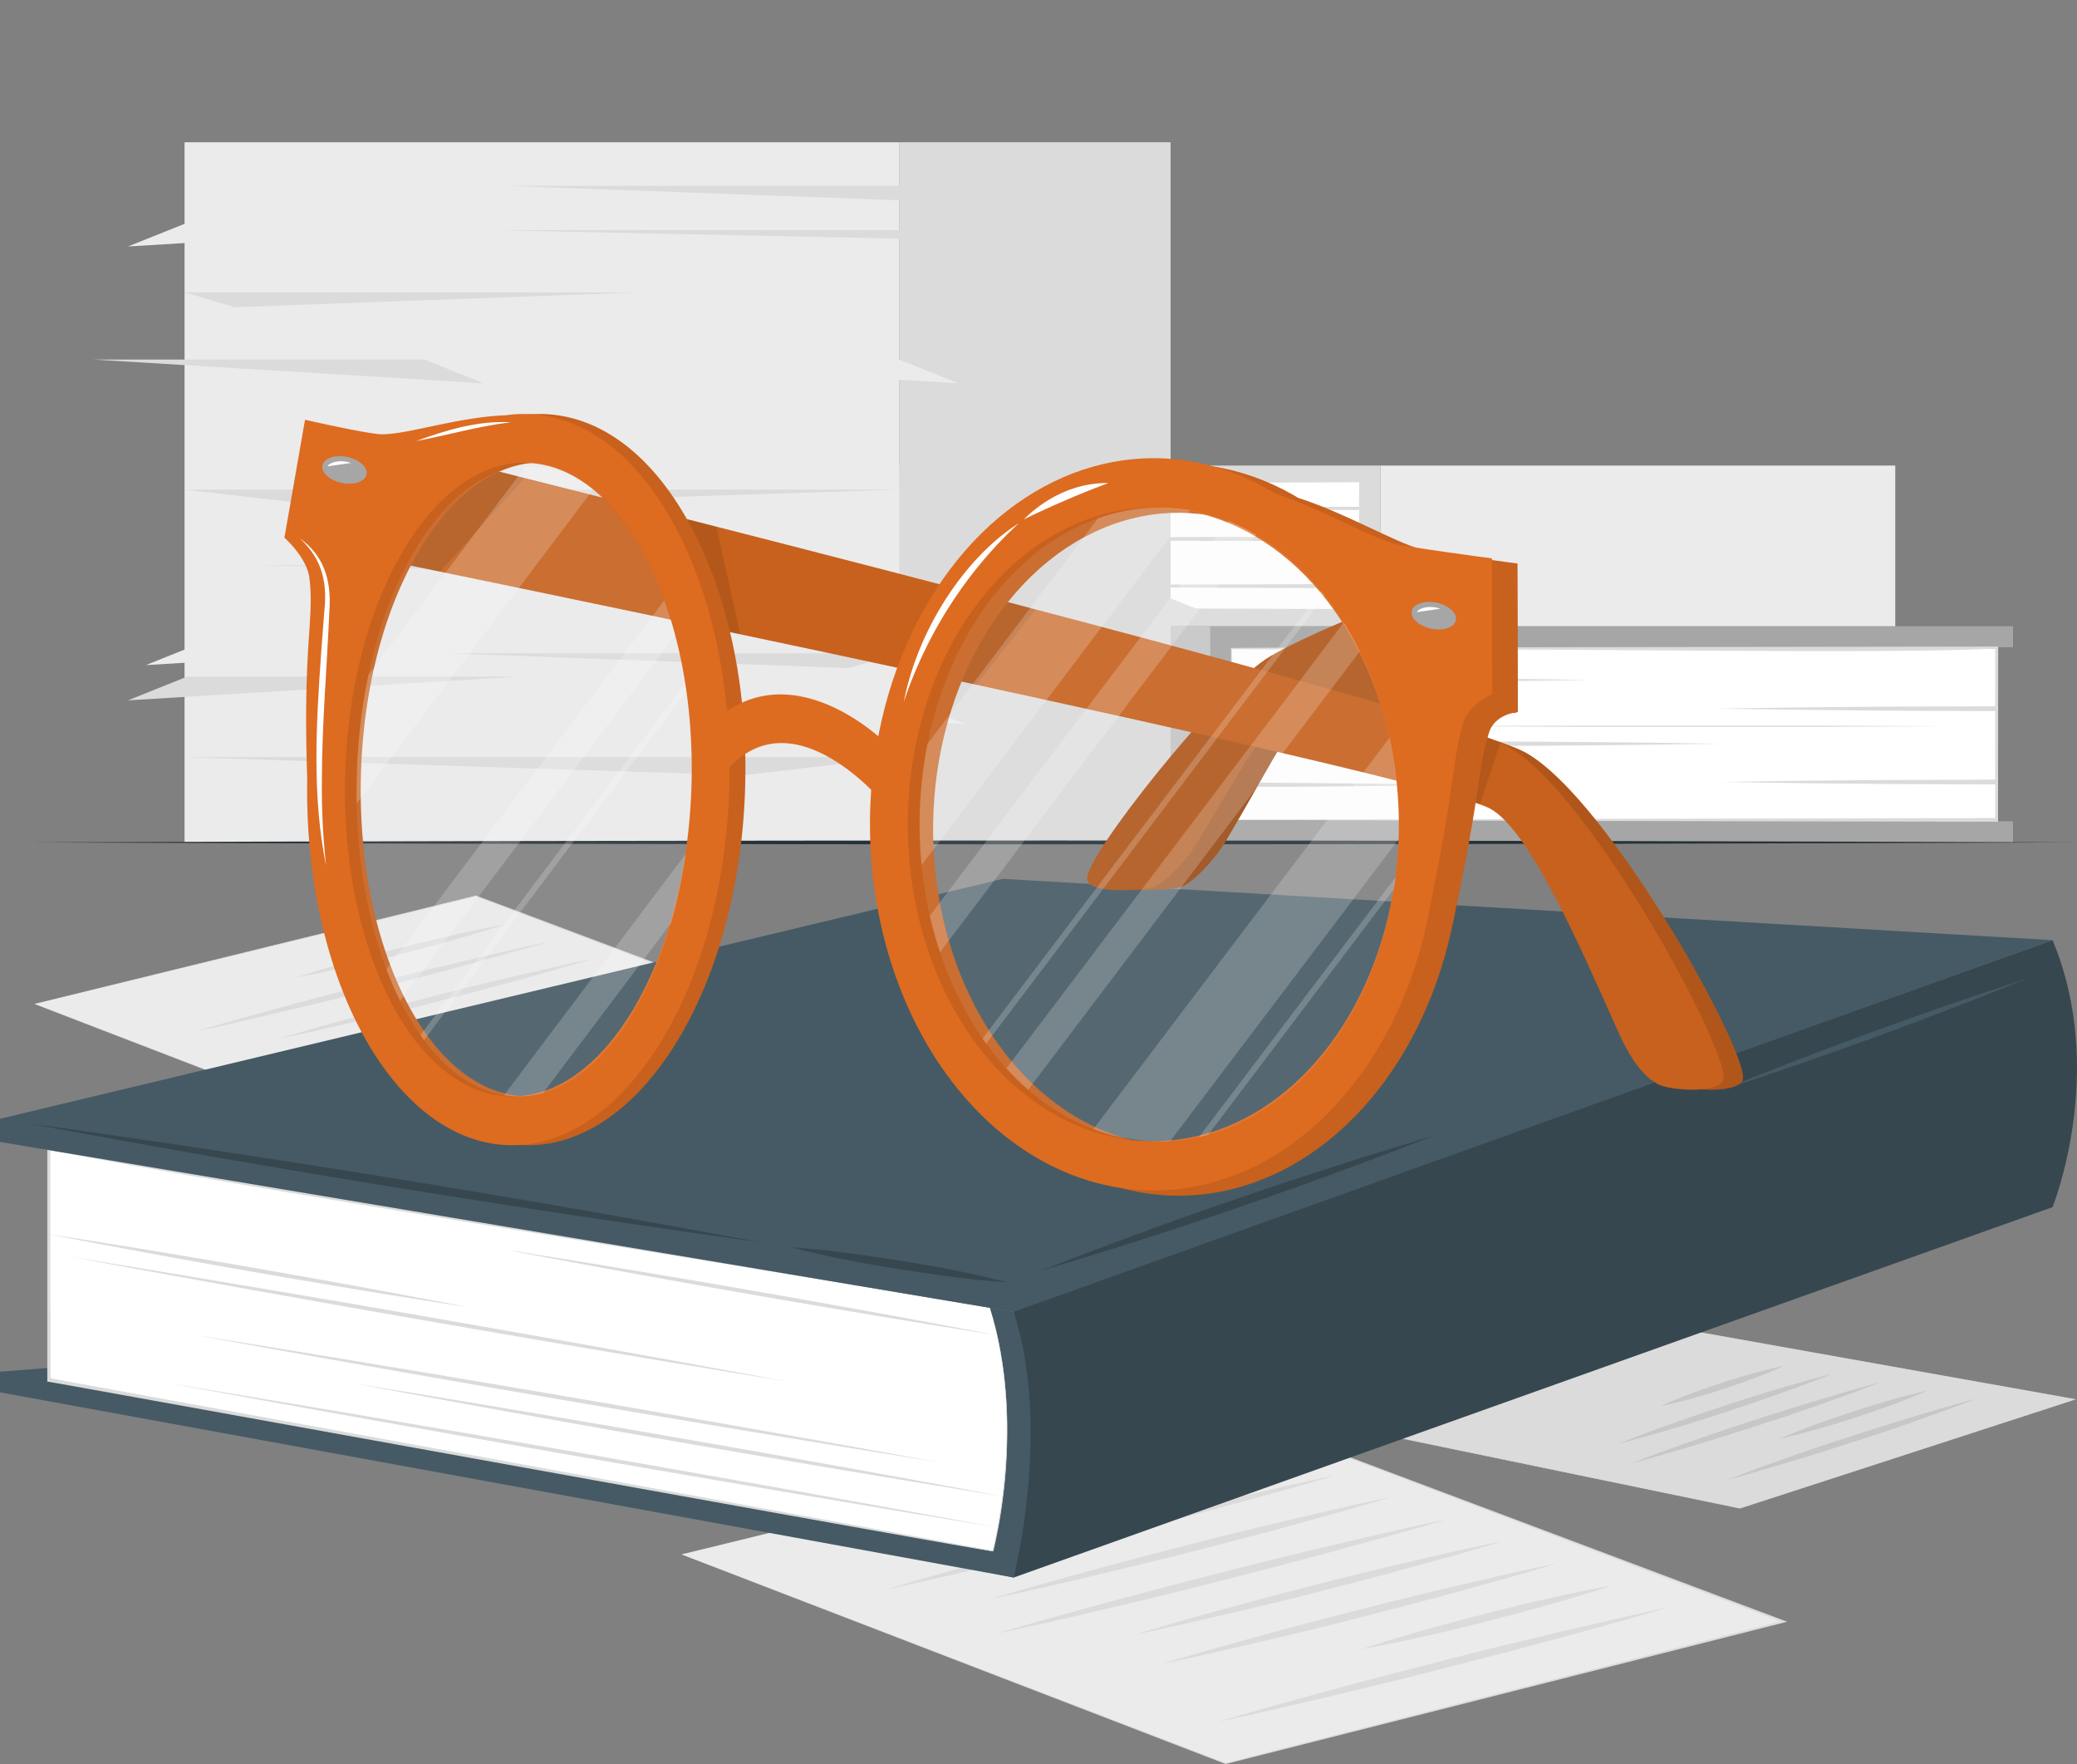 <svg xmlns="http://www.w3.org/2000/svg" width="252" height="214" fill="none"><rect width="100%" height="100%" fill="#808080" stroke="none"/><path fill="#C7C7C7" d="M84.377 102.182h62.476V75.963H84.377v26.219Z"/><path fill="#A6A6A6" d="M146.853 75.968v26.219h97.384v-2.558h-2.099V78.525h2.099v-2.558h-97.384Z"/><path fill="#fff" d="M149.41 99.463h92.836V78.687H149.41v20.776Z"/><path fill="#DBDBDB" d="M149.406 99.463c23.142-.085 69.706-.19 92.84-.225l-.175.225V78.687c-14.084.717-54.937-.09-69.434.145l-23.212-.07c.067-.446 0 20.797 0 20.701h-.019Zm0 0-.054-20.846c0-.066 23.25-.066 23.266-.076l69.628-.105h.194v.25l-.019 20.777v.226h-.175c-23.138-.03-69.706-.135-92.84-.226Z"/><path fill="#DBDBDB" d="M208.927 94.868c7.098.12 14.197.204 21.295.251l12.024.04v-.577l-12.024.04c-7.098.034-14.197.116-21.295.246ZM149.406 89.958v.532l15.5.055 22.465-.075c7.099-.044 14.197-.126 21.296-.246-7.099-.12-14.197-.203-21.296-.246l-22.465-.075-15.5.055ZM149.406 82.168v.642l22.159-.075c7.103-.044 14.202-.126 21.295-.246-7.098-.12-14.197-.202-21.295-.246l-22.159-.075ZM149.406 94.924v.531h5.952c7.098-.04 14.198-.121 21.299-.245-7.103-.114-14.203-.196-21.299-.246l-5.952-.04ZM208.216 85.97c7.101.114 14.201.196 21.299.246l12.732.045v-.582l-12.732.045c-7.103.04-14.203.122-21.299.246ZM236.069 88.102c-4.885-.033-9.774-.058-14.667-.075h-30.54c-4.89 0-9.779.025-14.667.075 4.89.033 9.779.059 14.667.075h30.54c4.89-.016 9.78-.042 14.667-.075Z"/><path fill="#EBEBEB" d="M229.95 56.481h-62.475v19.487h62.475V56.481Z"/><path fill="#DBDBDB" d="M167.471 75.968V56.481H70.087v1.901h2.1v15.685h-2.1v1.901h97.384Z"/><path fill="#fff" d="M164.917 58.502H72.081v15.445h92.836V58.502Z"/><path fill="#DBDBDB" d="M164.917 58.502c-23.142.09-69.706.196-92.836.231l.179-.23v15.444c-1.229-.693 46.502.045 46.226-.176 11.561 0 34.862.07 46.42.12-.066.332 0-15.454 0-15.389h.011Zm0 0 .043 15.445v.055h-.043c-11.58.05-34.843.115-46.42.12l-46.416.076h-.194V58.272h.178c23.139.035 69.706.14 92.837.23h.015Z"/><path fill="#DBDBDB" d="M105.4 61.918c-7.098-.09-14.198-.152-21.299-.185l-12.024-.03v.426l12.024-.025c7.09-.023 14.19-.085 21.299-.186ZM164.918 65.58v-.396l-15.496-.04-22.465.055c-7.099.033-14.199.093-21.3.18 7.099.09 14.198.152 21.3.186l22.465.055 15.496-.04ZM164.917 71.359v-.502l-22.158.055c-7.101.034-14.201.095-21.3.186 7.099.083 14.199.144 21.3.18l22.158.08ZM164.917 61.878v-.397h-5.952c-7.098.03-14.197.092-21.295.186 7.098.087 14.197.147 21.295.18l5.952.03ZM106.112 68.534c-7.101-.083-14.202-.145-21.303-.185l-12.732-.03v.431l12.731-.035c7.104-.03 14.205-.09 21.304-.18ZM78.254 66.95c4.89.026 9.78.044 14.668.054h30.54c4.89 0 9.779-.018 14.667-.055-4.888-.03-9.777-.048-14.667-.055h-30.54c-4.89.01-9.78.028-14.668.055Z"/><path fill="#EBEBEB" d="M109.082 17.26h-86.69v84.927h86.69V17.26Z"/><path fill="#DBDBDB" d="M142.028 17.26h-32.946v84.927h32.946V17.26ZM22.392 59.395h86.69l-67.7 2.202-18.99-2.202ZM109.082 91.85h-86.69l67.703 2.201 18.987-2.202ZM22.392 35.474h54.914L28.49 37.269l-6.1-1.795Z"/><path fill="#DBDBDB" d="M109.082 79.249h-54.91l48.811 1.795 6.099-1.795ZM116.359 22.542h-54.91l48.815 1.8 6.095-1.8ZM59.983 27.924h61.935l-10.325 1.079-51.61-1.079ZM30.82 68.57h61.935L82.43 69.647l-51.61-1.079Z"/><path fill="#EBEBEB" d="M68.905 43.62h40.177l7.18 2.879-47.357-2.88ZM78.589 72.316h40.177l7.176 2.88-47.353-2.88ZM69.752 84.962h40.177l7.18 2.88-47.357-2.88Z"/><path fill="#DBDBDB" d="M11.324 43.62h40.177l7.176 2.879-47.353-2.88Z"/><path fill="#EBEBEB" d="M62.876 27.027H22.703l-7.18 2.874 47.353-2.874ZM65.048 77.81H24.871l-7.18 2.878 47.357-2.879Z"/><path fill="#DBDBDB" d="M62.876 82.087H22.703l-7.18 2.875 47.353-2.875ZM109.082 72.316h32.262l7.18 2.88-39.442-2.88ZM120.344 59.395h25.019l-3.335-2.352-21.684 2.352Z"/><path fill="#263238" d="M3.56 102.197c79.584-.306 168.856-.311 248.44 0-79.584.311-168.856.306-248.44 0Z"/><path fill="#DBDBDB" d="m163.72 173.209 38.606-12.244 49.052 8.818-40.274 13.152-47.384-9.726Z"/><path fill="#DBDBDB" d="m163.72 173.21 38.594-12.3s49.087 8.758 49.087 8.753l.494.085-.494.166-40.297 13.092s-47.369-9.801-47.384-9.796Zm0 0s47.458 9.665 47.372 9.66l40.262-13.207v.246s-49.09-8.894-49.016-8.888L163.72 173.21Z"/><path fill="#C7C7C7" d="M209.568 179.525c2.376-.943 4.825-1.821 7.282-2.689 2.456-.867 4.952-1.7 7.456-2.508a388.226 388.226 0 0 1 7.611-2.392l3.857-1.149c1.314-.361 2.6-.742 3.93-1.083-1.166.476-2.403.913-3.604 1.374l-3.673 1.309c-2.45.878-4.953 1.706-7.457 2.508-2.503.803-5.053 1.625-7.611 2.393-2.558.767-5.139 1.535-7.791 2.237ZM215.947 174.544c2.721-1.204 5.66-2.237 8.638-3.221 2.978-.983 6.049-1.911 9.322-2.633-2.721 1.209-5.656 2.237-8.638 3.22-2.981.983-6.068 1.891-9.322 2.634ZM197.937 177.533c2.375-.943 4.824-1.82 7.281-2.688a284.596 284.596 0 0 1 7.456-2.508 398.858 398.858 0 0 1 7.608-2.393l3.86-1.144c1.31-.361 2.601-.742 3.931-1.088-1.167.476-2.403.918-3.604 1.374l-3.674 1.315c-2.453.872-4.952 1.7-7.456 2.508a388.33 388.33 0 0 1-7.612 2.392c-2.557.768-5.139 1.53-7.79 2.232ZM196.452 175.12c4.039-1.635 8.28-3.089 12.572-4.514 4.292-1.425 8.669-2.749 13.217-3.918-4.039 1.636-8.28 3.09-12.568 4.515-4.288 1.424-8.657 2.749-13.221 3.917ZM201.498 170.581c2.228-1.043 4.665-1.911 7.141-2.733 2.477-.823 5.054-1.565 7.802-2.147-2.227 1.048-4.665 1.911-7.137 2.733-2.472.823-5.054 1.565-7.806 2.147Z"/><path fill="#EBEBEB" d="m4.183 121.79 53.569-13.082 51.691 19.487-53.3 13.554-51.96-19.959Z"/><path fill="#DBDBDB" d="m4.183 121.79 53.573-13.147s51.703 19.437 51.703 19.432l.388.145-.388.101-53.317 13.503c-.02 0-51.944-20.019-51.96-20.019v-.015Zm0 0 51.975 19.893c-.129.035 53.301-13.623 53.258-13.608v.241L57.74 108.753c.101-.03-53.573 13.042-53.557 13.042v-.005Z"/><path fill="#DBDBDB" d="M55.392 137.776c3.499-1.044 7.025-2.007 10.566-2.975 3.542-.968 7.11-1.891 10.683-2.804a552.987 552.987 0 0 1 10.78-2.653l5.423-1.274c1.823-.402 3.63-.823 5.47-1.204-1.742.526-3.5 1.003-5.264 1.505l-5.31 1.469c-3.538.973-7.11 1.891-10.68 2.804a552.925 552.925 0 0 1-10.78 2.654c-3.614.847-7.226 1.705-10.888 2.478ZM69.123 130.839c3.817-1.269 7.774-2.343 11.743-3.366 3.97-1.023 8.013-1.956 12.164-2.714-3.817 1.269-7.775 2.343-11.744 3.366-3.969 1.023-8.012 1.956-12.163 2.714ZM50.109 132.223c3.051-.933 6.146-1.79 9.248-2.643 3.102-.853 6.22-1.66 9.361-2.468 3.141-.807 6.286-1.58 9.462-2.317l4.762-1.104c1.606-.346 3.192-.712 4.81-1.038-1.52.471-3.068.903-4.604 1.354l-4.645 1.289c-3.11.858-6.22 1.661-9.361 2.468a442.334 442.334 0 0 1-9.458 2.318c-3.176.742-6.348 1.479-9.575 2.141ZM47.617 129.409c2.819-.872 5.68-1.675 8.553-2.468a492.867 492.867 0 0 1 8.665-2.287 384.58 384.58 0 0 1 8.762-2.142l4.412-1.003c1.49-.316 2.963-.652 4.463-.948-1.403.446-2.838.843-4.253 1.269l-4.3 1.199a431.215 431.215 0 0 1-8.664 2.287c-2.9.743-5.832 1.46-8.763 2.142a410.371 410.371 0 0 1-8.875 1.951ZM34.272 129.354c3.498-1.043 7.024-2.006 10.566-2.979 3.541-.973 7.11-1.886 10.682-2.804a566.757 566.757 0 0 1 10.776-2.654l5.443-1.274c1.823-.396 3.63-.822 5.47-1.204-1.742.532-3.5 1.004-5.264 1.505l-5.307 1.455c-3.537.968-7.11 1.886-10.678 2.804a546.135 546.135 0 0 1-10.78 2.653c-3.616.853-7.246 1.721-10.908 2.498ZM33.828 126.018c3.087-.943 6.22-1.81 9.357-2.673 3.137-.863 6.306-1.681 9.474-2.508 3.168-.828 6.356-1.6 9.567-2.348l4.82-1.118c1.621-.352 3.23-.723 4.864-1.049-1.555.477-3.11.908-4.665 1.37l-4.7 1.299c-3.134.868-6.302 1.68-9.47 2.508-3.168.827-6.36 1.6-9.571 2.347-3.211.748-6.414 1.5-9.676 2.172ZM23.71 125.14c3.498-1.043 7.024-2.006 10.57-2.974 3.545-.968 7.11-1.911 10.698-2.804 3.588-.893 7.164-1.806 10.78-2.654l5.423-1.274c1.823-.401 3.634-.822 5.47-1.204-1.742.527-3.5 1.004-5.26 1.505l-5.307 1.46c-3.537.968-7.11 1.886-10.683 2.799a552.631 552.631 0 0 1-10.78 2.653c-3.615.848-7.246 1.721-10.912 2.493ZM35.982 118.575c4.062-1.335 8.253-2.468 12.475-3.552 4.221-1.083 8.498-2.081 12.894-2.899-4.062 1.334-8.249 2.463-12.474 3.551-4.226 1.089-8.498 2.072-12.895 2.9Z"/><path fill="#EBEBEB" d="m82.678 188.574 68.077-16.623 65.682 24.764-67.731 17.22-66.028-25.361Z"/><path fill="#DBDBDB" d="m82.686 188.574 68.069-16.689s65.698 24.714 65.698 24.709l.388.146-.388.1L148.706 214c-.019.005-66.02-25.426-66.02-25.426Zm0 0 66.043 25.301c-.12 0 67.728-17.291 67.696-17.281v.241l-65.686-24.824c.101-.04-68.077 16.588-68.061 16.553l.008.01Z"/><path fill="#DBDBDB" d="M147.75 208.889c4.436-1.324 8.941-2.563 13.431-3.782 4.49-1.219 9.035-2.398 13.571-3.562a732.63 732.63 0 0 1 13.7-3.376l6.892-1.615c2.333-.501 4.614-1.048 6.951-1.53-2.212.673-4.459 1.29-6.687 1.937l-6.744 1.846c-4.494 1.233-9.035 2.397-13.571 3.561a688.334 688.334 0 0 1-13.7 3.371c-4.595 1.078-9.186 2.167-13.843 3.15ZM165.201 200.07c4.852-1.61 9.867-2.974 14.92-4.273 5.054-1.299 10.185-2.508 15.464-3.451-4.851 1.615-9.87 2.979-14.923 4.278-5.054 1.3-10.186 2.483-15.461 3.446ZM141.04 201.831c3.887-1.184 7.81-2.277 11.752-3.355a815.557 815.557 0 0 1 11.895-3.136 557.94 557.94 0 0 1 12.02-2.949l6.057-1.404c2.037-.437 4.055-.903 6.111-1.315-1.944.602-3.887 1.149-5.831 1.721l-5.901 1.635c-3.938 1.089-7.919 2.112-11.896 3.135a530.157 530.157 0 0 1-12.024 2.945c-4.035.938-8.086 1.906-12.183 2.723ZM137.888 198.255c3.58-1.109 7.219-2.127 10.885-3.13a729.615 729.615 0 0 1 11.009-2.915 445.58 445.58 0 0 1 11.133-2.718l5.614-1.294c1.889-.397 3.759-.828 5.668-1.204-1.785.566-3.604 1.073-5.408 1.61l-5.461 1.505a663.197 663.197 0 0 1-11.01 2.909 450.032 450.032 0 0 1-11.133 2.719c-3.748.862-7.511 1.765-11.297 2.518ZM120.911 198.184c4.436-1.324 8.941-2.563 13.431-3.782a1011.47 1011.47 0 0 1 13.571-3.561 708.227 708.227 0 0 1 13.688-3.371l6.893-1.615c2.332-.502 4.614-1.048 6.95-1.505-2.212.672-4.459 1.289-6.686 1.936l-6.745 1.846c-4.494 1.234-9.034 2.398-13.571 3.562a688.23 688.23 0 0 1-13.699 3.37c-4.595 1.079-9.175 2.137-13.832 3.12ZM120.352 193.946c3.922-1.194 7.903-2.302 11.891-3.391a833.545 833.545 0 0 1 12.051-3.175 545.838 545.838 0 0 1 12.16-2.98l6.107-1.444c2.065-.442 4.106-.913 6.185-1.334-1.943.607-3.945 1.158-5.92 1.74l-5.971 1.655c-3.985 1.099-8.012 2.137-12.051 3.171a765.3 765.3 0 0 1-12.16 2.979c-4.082.973-8.148 1.926-12.292 2.779ZM107.492 192.833c4.435-1.325 8.941-2.564 13.431-3.782 4.49-1.219 9.034-2.398 13.571-3.562a724.757 724.757 0 0 1 13.699-3.376l6.893-1.615c2.332-.501 4.614-1.048 6.947-1.53-2.208.672-4.455 1.289-6.683 1.936l-6.745 1.846c-4.494 1.234-9.034 2.398-13.571 3.562a693.501 693.501 0 0 1-13.699 3.371c-4.595 1.078-9.186 2.166-13.843 3.15ZM123.088 184.485c5.162-1.69 10.496-3.13 15.849-4.514 5.353-1.384 10.803-2.648 16.39-3.687-5.163 1.696-10.497 3.135-15.854 4.515-5.356 1.379-10.799 2.658-16.385 3.686Z"/><path fill="#37474F" d="m249.03 146.444-126.039 44.934v-32.389l126.039-44.934c6.679 15.891 0 32.389 0 32.389Z"/><path fill="#455A64" d="m0 168.911 122.991 22.467v-8.212L11.246 165.53 0 166.403v2.508Z"/><path fill="#455A64" d="M122.995 159.14c4.595 14.27 0 32.238 0 32.238L5.932 167.521v-27.994l117.063 19.613Z"/><path fill="#fff" d="M120.099 158.658c4.474 14.215.369 29.524.369 29.524L5.932 167.406v-27.889L120.1 158.658Z"/><path fill="#DBDBDB" d="M120.099 158.658c.151.552.591 2.107.742 2.654a53.035 53.035 0 0 1 1.369 12.038 63.992 63.992 0 0 1-1.684 14.848c.055.221-114.582-20.621-114.621-20.566l-.167-.03v-28.341l.194.035 57.107 9.646 57.036 9.706.024.01Zm0 0c-28.083-4.87-86.85-13.859-113.996-19.131l.02 27.889-.168-.25c0 .055 114.774 20.861 114.447 20.992a59.542 59.542 0 0 0 1.298-7.309c.867-7.408.533-15.183-1.605-22.191h.004Z"/><path fill="#DBDBDB" d="M61.352 151.605c19.11 3.01 40.515 6.722 59.559 10.369-19.111-3.01-40.515-6.727-59.56-10.369ZM5.932 149.729c16.382 2.509 34.556 5.689 50.88 8.854-16.394-2.508-34.56-5.678-50.88-8.854ZM8.661 152.483a3979.415 3979.415 0 0 1 86.791 15.104 3987.764 3987.764 0 0 1-86.79-15.104ZM23.71 161.958a4282.015 4282.015 0 0 1 90.037 15.405c-28.872-4.605-61.227-10.148-90.037-15.405ZM43.12 167.857c25.182 4.063 53.425 8.969 78.549 13.674a3242.207 3242.207 0 0 1-78.55-13.674ZM20.487 167.802a5679.483 5679.483 0 0 1 100.603 17.511 5634.45 5634.45 0 0 1-100.603-17.511Z"/><path fill="#455A64" d="m122.995 159.14 126.035-45.084-127.361-7.444L0 135.725v2.809l122.995 20.606Z"/><path fill="#37474F" d="M126.226 154.183a605.36 605.36 0 0 1 47.737-16.407 604.241 604.241 0 0 1-47.737 16.407ZM95.989 151.314c4.354.291 8.851.943 13.174 1.621 4.323.677 8.786 1.504 13.023 2.633-4.354-.286-8.851-.943-13.17-1.62-4.319-.677-8.786-1.53-13.027-2.634ZM3.382 136.271a1939.077 1939.077 0 0 1 88.848 14.426 1914.734 1914.734 0 0 1-88.848-14.426Z"/><path fill="#455A64" d="M208.64 132.323a563.933 563.933 0 0 1 37.346-13.628 561.107 561.107 0 0 1-37.346 13.628Z"/><path fill="#DD6B20" d="M143.288 107.619c-1.633.412-8.374.878-8.51-1.003-.21-2.829 15.911-22.893 21.696-26.665 5.501-3.592 23.223-11.427 27.601-11.597l.039 18.017c-2.477.813-22.206-1.67-26.35 1.169-1.799 1.234-4.182 6.35-9.034 14.476-1.707 2.864-4.478 5.357-5.442 5.603Z"/><path fill="#000" d="M143.288 107.619c-1.633.412-8.374.878-8.51-1.003-.21-2.829 15.911-22.893 21.696-26.665 5.501-3.592 23.223-11.427 27.601-11.597l.039 18.017c-2.477.813-22.206-1.67-26.35 1.169-1.799 1.234-4.182 6.35-9.034 14.476-1.707 2.864-4.478 5.357-5.442 5.603Z" opacity=".3"/><path fill="#DD6B20" d="M139.941 107.619c-1.637.412-7.904.878-8.044-1.003-.206-2.829 15.916-22.893 21.696-26.665 5.501-3.592 26.105-11.427 30.482-11.597l.039 18.017c-2.477.813-25.082-1.67-29.226 1.169-1.8 1.234-4.665 6.35-9.509 14.476-1.703 2.864-4.474 5.357-5.438 5.603Z"/><path fill="#000" d="M139.941 107.619c-1.637.412-7.904.878-8.044-1.003-.206-2.829 15.916-22.893 21.696-26.665 5.501-3.592 26.105-11.427 30.482-11.597l.039 18.017c-2.477.813-25.082-1.67-29.226 1.169-1.8 1.234-4.665 6.35-9.509 14.476-1.703 2.864-4.474 5.357-5.438 5.603Z" opacity=".2"/><path fill="#DD6B20" d="M203.504 131.526c1.407.763 6.943 1.149 7.891-.391 1.431-2.332-16.024-34.069-26.279-39.827-9.59-5.343-144.893-39.251-147.684-39.813l-.1 14.085c18.85 3.802 138.458 28.391 145.856 32.55 4.824 2.703 10.971 16.969 15.387 26.825 1.784 4.003 3.296 5.688 4.929 6.571Z"/><path fill="#000" d="M203.504 131.526c1.407.763 6.943 1.149 7.891-.391 1.431-2.332-16.024-34.069-26.279-39.827-9.59-5.343-144.893-39.251-147.684-39.813l-.1 14.085c18.85 3.802 138.458 28.391 145.856 32.55 4.824 2.703 10.971 16.969 15.387 26.825 1.784 4.003 3.296 5.688 4.929 6.571Z" opacity=".2"/><path fill="#DD6B20" d="M201.168 131.526c1.407.763 6.943 1.149 7.892-.391 1.43-2.332-15.896-34.836-26.147-40.595-9.595-5.342-142.69-38.503-145.48-39.045L34.995 65.58c18.85 3.802 138.459 28.391 145.857 32.55 4.825 2.703 10.971 16.969 15.387 26.825 1.784 4.003 3.296 5.688 4.929 6.571Z"/><path fill="#000" d="M201.168 131.526c1.407.763 6.943 1.149 7.892-.391 1.43-2.332-15.896-34.836-26.147-40.595-9.595-5.342-142.69-38.503-145.48-39.045L34.995 65.58c18.85 3.802 138.459 28.391 145.857 32.55 4.825 2.703 10.971 16.969 15.387 26.825 1.784 4.003 3.296 5.688 4.929 6.571Z" opacity=".1"/><g fill="#000" opacity=".1"><path d="m63.637 57.996-10.24 11.361a5633.675 5633.675 0 0 0-18.395-3.762l2.434-14.1c.758.15 11.204 2.734 26.201 6.5ZM89.823 76.961l-6.36-1.349-5.908-14.105 9.365 2.388 2.903 13.066ZM125.642 73.937l-7.191 9.144-6.388-1.385 5.109-9.986c2.837.739 5.661 1.48 8.47 2.227ZM182.034 90.124l-2.476 7.469c-1.19-.432-2.982-.974-5.287-1.6l-1.785-9.105c4.486 1.365 7.799 2.473 9.548 3.236Z"/></g><path fill="#DD6B20" d="M63.148 138.905c-14.096-.878-24.822-21.479-23.912-45.917.431-11.662 3.42-22.507 8.412-30.538 5.159-8.296 11.818-12.65 18.816-12.194 6.997.457 13.302 5.573 17.816 14.477 4.373 8.597 6.542 19.768 6.103 31.44-.863 23.124-11.849 41.533-24.977 42.702-.752.065-1.506.075-2.258.03ZM51.236 66.172C46.849 73.22 44.2 82.85 43.813 93.28c-.778 21.168 7.98 38.98 19.55 39.697 11.568.717 21.625-15.921 22.422-37.119.389-10.428-1.52-20.335-5.357-27.904-3.697-7.268-8.739-11.457-14.197-11.793a11.251 11.251 0 0 0-1.745 0c-4.836.477-9.486 3.953-13.248 10.002v.01Zm-11.98 29.92c-.712-17.876.84-20.675.21-25.947-.3-2.508-3.037-4.916-3.037-4.916l2.391-12.836s7.452.938 9.17.973c3.056.055 9.653-2.824 15.399-3.01 0 0-12.49 7.244-16.506 16.478-4.016 9.235-7.628 29.249-7.628 29.249v.01Z"/><path fill="#000" d="M63.148 138.905c-14.096-.878-24.822-21.479-23.912-45.917.431-11.662 3.42-22.507 8.412-30.538 5.159-8.296 11.818-12.65 18.816-12.194 6.997.457 13.302 5.573 17.816 14.477 4.373 8.597 6.542 19.768 6.103 31.44-.863 23.124-11.849 41.533-24.977 42.702-.752.065-1.506.075-2.258.03ZM51.236 66.172C46.849 73.22 44.2 82.85 43.813 93.28c-.778 21.168 7.98 38.98 19.55 39.697 11.568.717 21.625-15.921 22.422-37.119.389-10.428-1.52-20.335-5.357-27.904-3.697-7.268-8.739-11.457-14.197-11.793a11.251 11.251 0 0 0-1.745 0c-4.836.477-9.486 3.953-13.248 10.002v.01Zm-11.98 29.92c-.712-17.876.84-20.675.21-25.947-.3-2.508-3.037-4.916-3.037-4.916l2.391-12.836s7.452.938 9.17.973c3.056.055 9.653-2.824 15.399-3.01 0 0-12.49 7.244-16.506 16.478-4.016 9.235-7.628 29.249-7.628 29.249v.01Z" opacity=".1"/><path fill="#DD6B20" d="M61.231 138.905c-14.1-.878-24.825-21.479-23.916-45.917.432-11.662 3.422-22.507 8.413-30.538 5.159-8.296 11.818-12.65 18.815-12.194 6.998.457 13.303 5.573 17.816 14.477 4.374 8.597 6.543 19.768 6.104 31.44-.863 23.124-11.85 41.533-24.977 42.702-.75.065-1.503.075-2.255.03ZM49.316 66.172c-4.389 7.058-7.02 16.689-7.41 27.117-.777 21.168 7.978 38.98 19.547 39.697 11.569.717 21.626-15.921 22.422-37.119.39-10.428-1.52-20.335-5.356-27.904-3.694-7.268-8.74-11.457-14.197-11.793a11.25 11.25 0 0 0-1.746 0c-4.844.467-9.497 3.943-13.26 9.992v.01Zm-11.981 29.92c-.711-17.876.84-20.675.21-25.947-.3-2.508-3.036-4.916-3.036-4.916l2.5-14.306s7.576 1.73 9.29 1.761c3.056.06 9.424-2.142 15.162-2.307 0 0-12.49 7.243-16.507 16.477-4.015 9.235-7.619 29.229-7.619 29.229v.01Z"/><path fill="#A6A6A6" d="M44.48 57.47c-.09.887-1.368 1.399-2.857 1.143s-2.616-1.184-2.523-2.066c.093-.883 1.368-1.4 2.857-1.144 1.49.256 2.632 1.179 2.523 2.066Z"/><path fill="#fff" d="M39.753 56.576c.12-.426 1.415-.907 2.83-.416l-2.83.416ZM36.425 65.344c2.69 1.947 3.841 4.816 3.538 8.788-.3 6.892-.902 13.72-.91 20.611-.036 3.44.135 6.878.513 10.283-1.722-8.397-1.209-17.25-.602-25.802l.389-5.137c.42-3.842-.521-6.47-2.936-8.743h.008ZM50.475 53.511c3.732-1.374 7.607-2.508 11.51-2.282-3.887.446-7.662 1.57-11.51 2.282Z"/><path fill="#EBEBEB" d="M50.47 66.528c-4.24 7.022-6.783 16.593-7.164 26.966-.758 21.067 7.717 38.764 18.897 39.481 11.18.718 20.903-15.835 21.672-36.893.39-10.368-1.465-20.225-5.174-27.749-3.572-7.233-8.447-11.396-13.726-11.732a10.513 10.513 0 0 0-1.688 0c-4.684.451-9.178 3.902-12.816 9.927Z" opacity=".1"/><g fill="#fff" opacity=".2"><path d="m71.925 59.43-28.65 38.037c-.027-1.314 0-2.633.035-3.977A68.718 68.718 0 0 1 44.7 81.878L63.75 56.602h1.232c2.461.18 4.848 1.153 6.943 2.829ZM81.908 77.117l-33.366 44.297a40.313 40.313 0 0 1-1.664-3.817l33.709-44.754a48.06 48.06 0 0 1 1.321 4.274ZM83.207 103.582a63.115 63.115 0 0 1-1.78 8.391l-15.531 20.616a11.035 11.035 0 0 1-3.693.387c-.35-.025-.7-.061-1.046-.121l22.05-29.273ZM83.269 83.934l-31.819 42.24a9.997 9.997 0 0 1-.435-.597L83.12 82.94c.058.332.101.668.148.994Z"/></g><path fill="#DD6B20" d="m107.068 97.267 3.11-4.36c-4.999-5.968-16.766-14.305-25.583-3.245l3.203 4.254c7.9-9.927 18.807 2.809 19.27 3.35Z"/><path fill="#DD6B20" d="M136.822 144.332c-8.974-2.126-16.928-8.761-22.114-18.448-5.186-9.688-7.18-21.634-5.545-33.217 1.225-8.638 4.407-16.612 9.145-22.916 4.737-6.303 10.816-10.653 17.469-12.498 6.653-1.846 13.581-1.104 19.907 2.13 6.326 3.235 11.767 8.817 15.635 16.042 3.868 7.224 5.988 15.766 6.094 24.546.105 8.779-1.809 17.402-5.502 24.777-3.692 7.376-8.997 13.173-15.242 16.659-6.246 3.486-13.153 4.504-19.847 2.925ZM113.688 93.75c-1.107 7.872-.281 15.994 2.362 23.231 2.643 7.237 6.973 13.228 12.383 17.136 5.41 3.909 11.631 5.539 17.795 4.664 6.163-.875 11.961-4.212 16.583-9.545 4.622-5.333 7.838-12.396 9.198-20.201 1.361-7.806.798-15.965-1.61-23.338-2.408-7.373-6.54-13.591-11.819-17.787-5.28-4.196-11.443-6.159-17.629-5.616-6.605.596-12.869 4.01-17.805 9.705s-8.263 13.347-9.458 21.751Z"/><path fill="#DD6B20" d="M173.652 81.692c-2.367-10.143-16.156-21.294-16.156-21.294 5.582 1.771 11.74 5.373 14.734 6.175 1.679.447 11.864 1.79 11.864 1.79l.039 18.019s-2.799.2-3.499 2.563c-1.5 4.97-.742 6.175-4.443 23.42-.035 0-.206-20.536-2.539-30.673Z"/><g fill="#000" opacity=".1"><path d="M136.822 144.332c-8.974-2.126-16.928-8.761-22.114-18.448-5.186-9.688-7.18-21.634-5.545-33.217 1.225-8.638 4.407-16.612 9.145-22.916 4.737-6.303 10.816-10.653 17.469-12.498 6.653-1.846 13.581-1.104 19.907 2.13 6.326 3.235 11.767 8.817 15.635 16.042 3.868 7.224 5.988 15.766 6.094 24.546.105 8.779-1.809 17.402-5.502 24.777-3.692 7.376-8.997 13.173-15.242 16.659-6.246 3.486-13.153 4.504-19.847 2.925ZM113.688 93.75c-1.107 7.872-.281 15.994 2.362 23.231 2.643 7.237 6.973 13.228 12.383 17.136 5.41 3.909 11.631 5.539 17.795 4.664 6.163-.875 11.961-4.212 16.583-9.545 4.622-5.333 7.838-12.396 9.198-20.201 1.361-7.806.798-15.965-1.61-23.338-2.408-7.373-6.54-13.591-11.819-17.787-5.28-4.196-11.443-6.159-17.629-5.616-6.605.596-12.869 4.01-17.805 9.705s-8.263 13.347-9.458 21.751Z"/><path d="M173.652 81.692c-2.367-10.143-16.156-21.294-16.156-21.294 5.582 1.771 11.74 5.373 14.734 6.175 1.679.447 11.864 1.79 11.864 1.79l.039 18.019s-2.799.2-3.499 2.563c-1.5 4.97-.742 6.175-4.443 23.42-.035 0-.206-20.536-2.539-30.673Z"/></g><path fill="#DD6B20" d="M133.763 143.685c-8.967-2.126-16.915-8.755-22.1-18.432-5.185-9.677-7.184-21.612-5.559-33.188 1.217-8.647 4.394-16.633 9.13-22.95 4.736-6.315 10.818-10.676 17.475-12.53 6.658-1.855 13.592-1.12 19.926 2.113 6.333 3.233 11.781 8.817 15.654 16.045 3.873 7.23 5.997 15.778 6.103 24.566.107 8.787-1.81 17.417-5.506 24.798-3.696 7.382-9.007 13.182-15.259 16.668-6.252 3.486-13.165 4.5-19.864 2.915v-.005Zm-23.134-50.557c-1.112 7.878-.289 16.008 2.354 23.254 2.643 7.245 6.974 13.244 12.388 17.158 5.415 3.914 11.641 5.548 17.81 4.673 6.169-.874 11.973-4.214 16.599-9.552 4.626-5.338 7.845-12.407 9.205-20.22 1.361-7.813.796-15.98-1.615-23.358-2.412-7.379-6.55-13.6-11.835-17.797-5.286-4.196-11.456-6.157-17.647-5.608-6.604.596-12.867 4.01-17.802 9.704-4.935 5.694-8.262 13.344-9.457 21.746Z"/><path fill="#DD6B20" d="M170.573 81.07c-2.367-10.143-16.156-21.294-16.156-21.294 5.582 1.771 11.74 5.373 14.733 6.175 1.68.447 11.865 1.79 11.865 1.79l.039 16.499s-2.799 1.093-3.499 3.45c-1.504 4.972-.746 6.808-4.447 24.078-.012-.04-.167-20.561-2.535-30.698Z"/><path fill="#A6A6A6" d="M176.653 75.15c-.093.888-1.372 1.4-2.857 1.144s-2.62-1.178-2.527-2.066c.093-.888 1.372-1.4 2.857-1.144s2.636 1.184 2.527 2.067Z"/><path fill="#fff" d="M171.922 74.263c.121-.427 1.415-.913 2.83-.417l-2.83.417ZM124.216 63.007c2.948-2.897 6.558-4.448 10.263-4.41a122.428 122.428 0 0 0-10.263 4.41ZM109.657 85.143c1.742-8.974 7.557-17.631 13.96-21.67-5.994 5.518-11.021 12.922-13.96 21.67Z"/><path fill="#EBEBEB" d="M112.048 93.128c-2.876 20.852 7.612 40.916 23.387 44.723 15.775 3.807 30.944-10.067 33.821-30.914 2.877-20.847-7.616-40.921-23.391-44.723a21.959 21.959 0 0 0-7.199-.537c-12.957 1.179-24.184 13.82-26.618 31.45Z" opacity=".1"/><g fill="#fff" opacity=".2"><path d="m169.703 101.807-27.714 36.617a22.175 22.175 0 0 1-6.554-.592c-.935-.224-1.86-.51-2.772-.858l35.936-47.497a49.567 49.567 0 0 1 1.104 12.33ZM144.38 61.909l-32.566 43.057a50.666 50.666 0 0 1 .234-11.837c.132-.974.299-1.942.486-2.89l20.689-27.372a22.524 22.524 0 0 1 5.442-1.19c1.906-.176 3.821-.099 5.715.232ZM164.979 79.019l-40.231 53.17a29.599 29.599 0 0 1-2.64-2.574l40.931-54.088a38.055 38.055 0 0 1 1.94 3.492ZM152.392 64.853l-38.338 50.663a46.203 46.203 0 0 1-1.237-4.424l36.228-47.894a25.262 25.262 0 0 1 3.347 1.655ZM169.329 106.406c-.019.176-.047.356-.07.532-.039.311-.086.622-.136.923l-22.547 29.815c-.362.101-.731.191-1.104.271l23.857-31.541ZM160.749 72.267 119.651 126.6a23.27 23.27 0 0 1-.431-.612l41.071-54.3.458.578Z"/></g></svg>